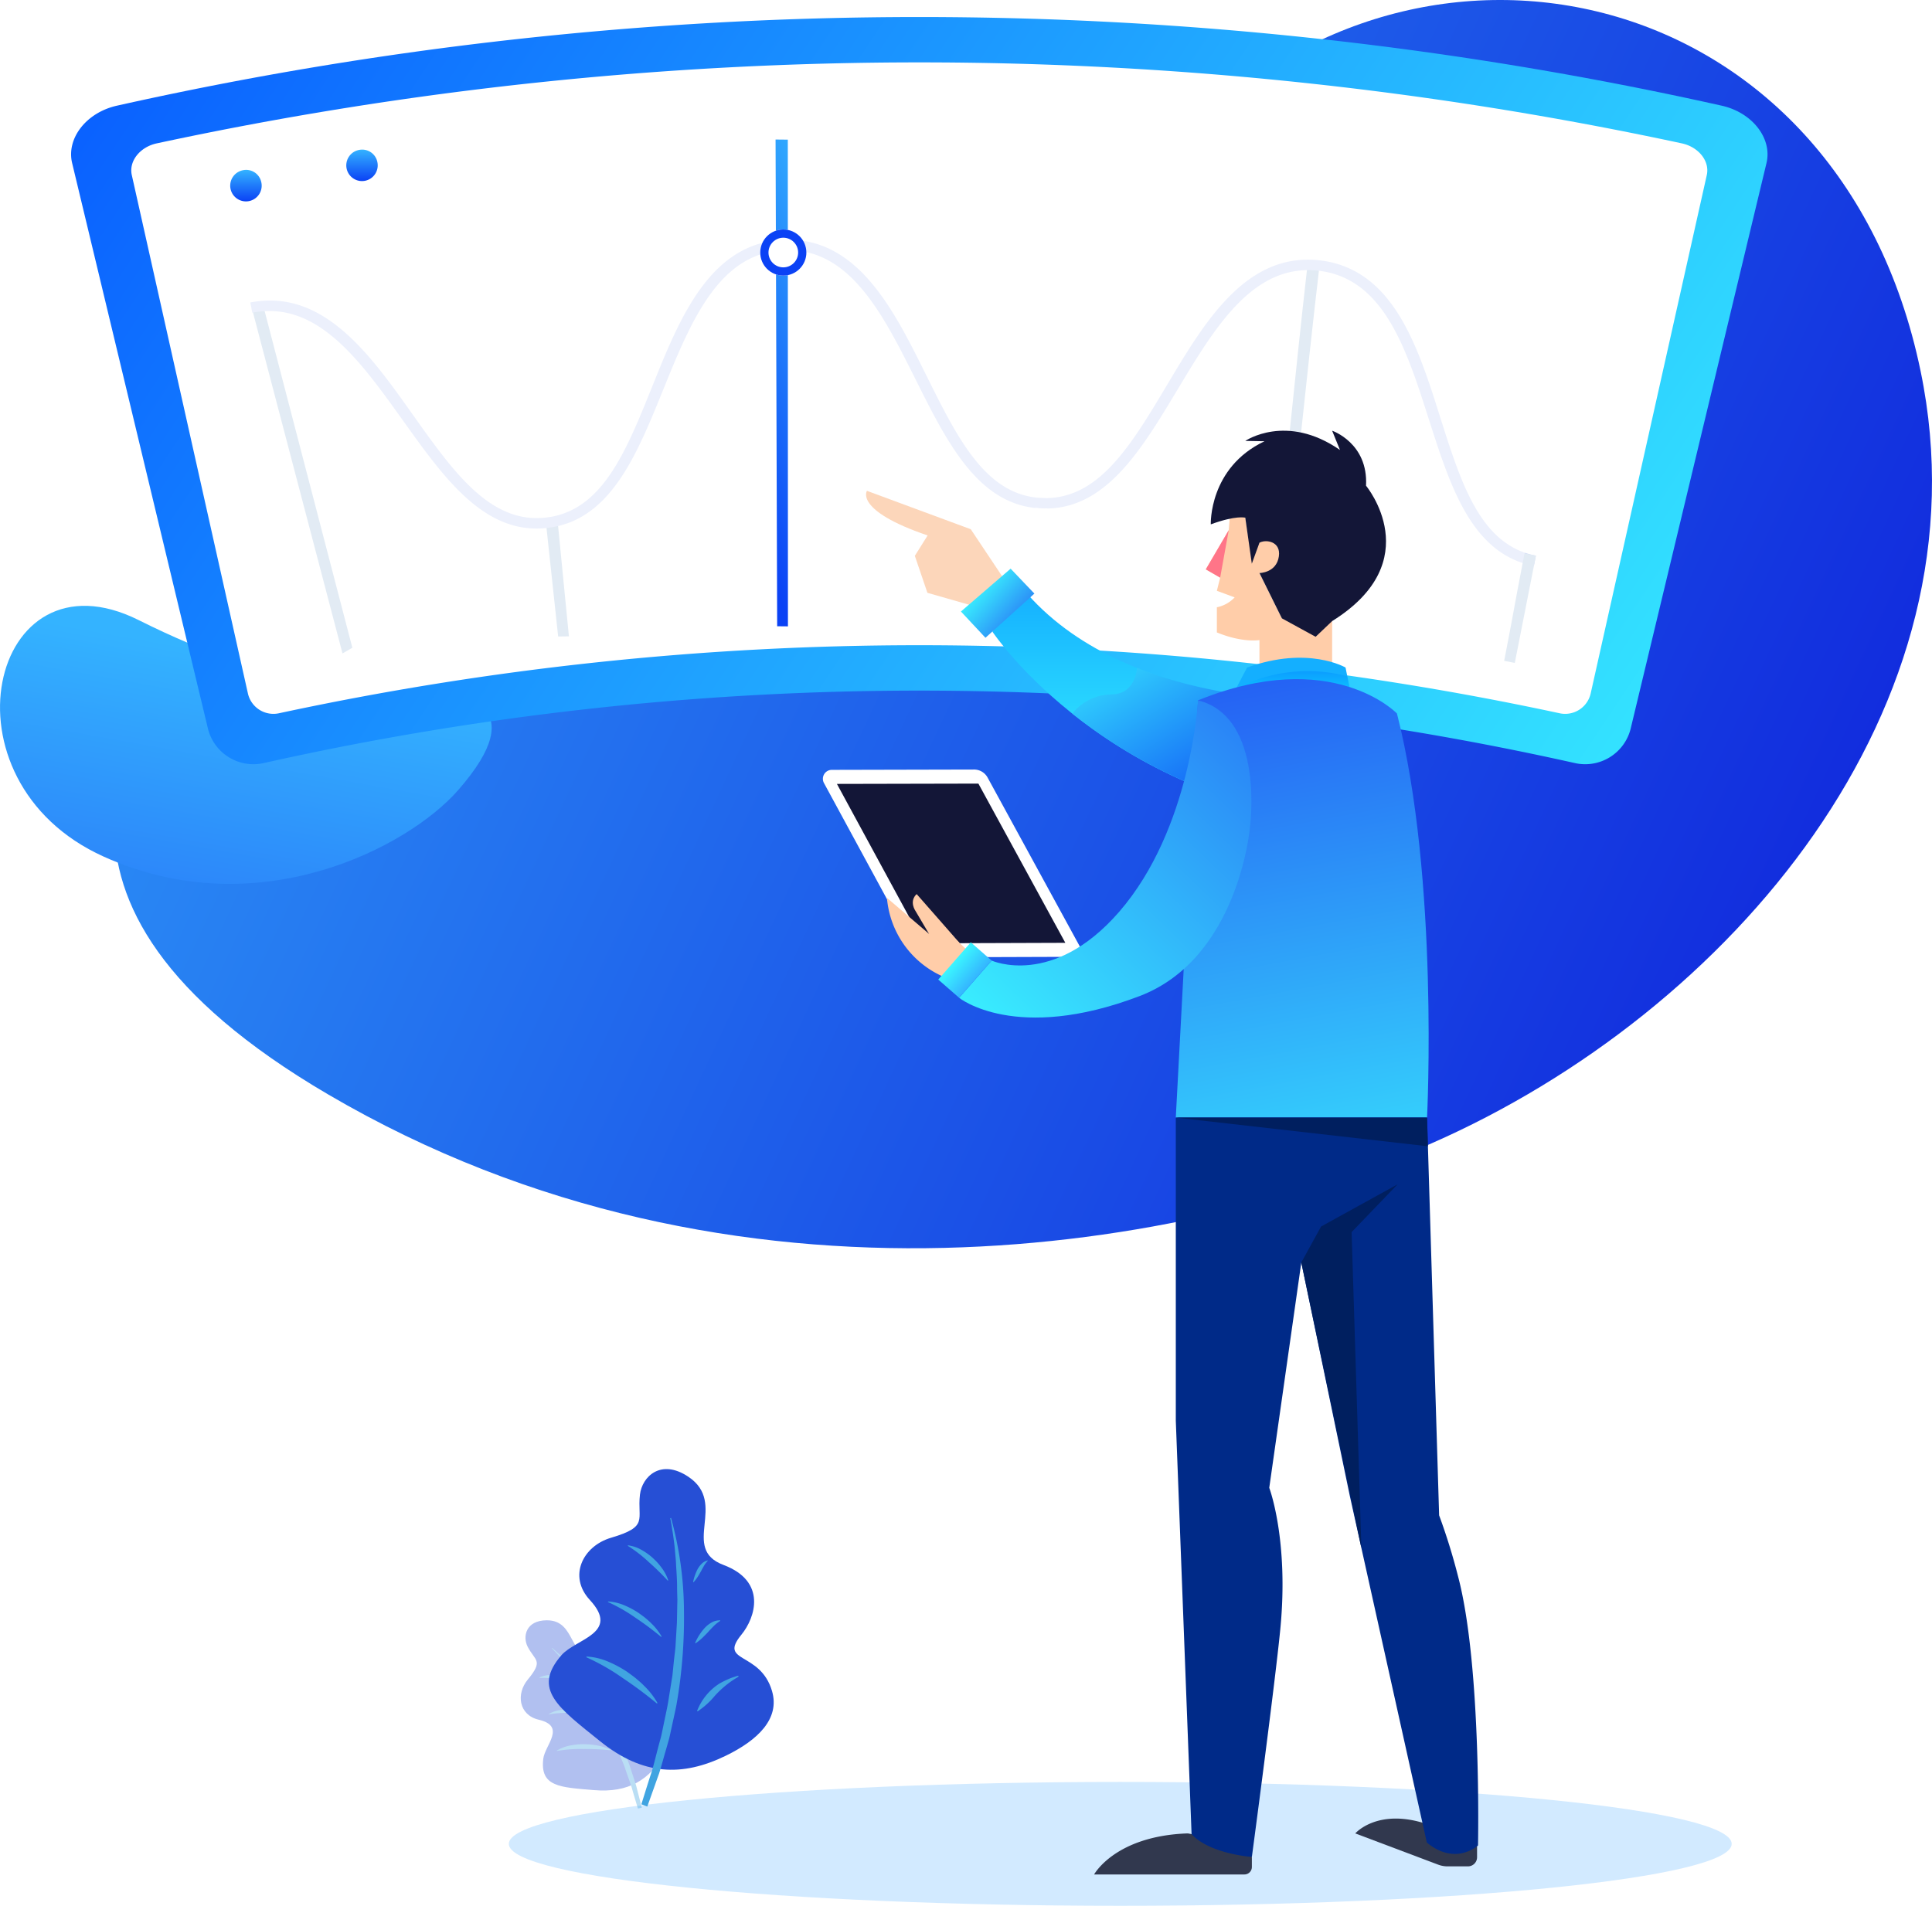 <svg xmlns="http://www.w3.org/2000/svg" xmlns:xlink="http://www.w3.org/1999/xlink" width="586.411" height="578.609" viewBox="0 0 586.411 578.609">
  <defs>
    <linearGradient id="linear-gradient" x1="-0.273" y1="0.193" x2="1.2" y2="0.723" gradientUnits="objectBoundingBox">
      <stop offset="0" stop-color="#34b3ff"/>
      <stop offset="1" stop-color="#0a0ed6"/>
    </linearGradient>
    <linearGradient id="linear-gradient-2" x1="0.602" y1="0.314" x2="0.248" y2="1.578" gradientUnits="objectBoundingBox">
      <stop offset="0" stop-color="#34b3ff"/>
      <stop offset="1" stop-color="#2354f3"/>
    </linearGradient>
    <linearGradient id="linear-gradient-3" x1="-0.268" y1="0.105" x2="1.26" y2="0.554" gradientUnits="objectBoundingBox">
      <stop offset="0" stop-color="#0042ff"/>
      <stop offset="1" stop-color="#3bfaff"/>
    </linearGradient>
    <linearGradient id="linear-gradient-4" x1="0.672" y1="-0.159" x2="0.5" y2="1" gradientUnits="objectBoundingBox">
      <stop offset="0" stop-color="#34b3ff"/>
      <stop offset="1" stop-color="#0b42f5"/>
    </linearGradient>
    <linearGradient id="linear-gradient-5" x1="0.5" y1="0" xlink:href="#linear-gradient-4"/>
    <filter id="Ellipse_25" x="221.753" y="60.675" width="32" height="32" filterUnits="userSpaceOnUse">
      <feOffset dy="3" input="SourceAlpha"/>
      <feGaussianBlur stdDeviation="3" result="blur"/>
      <feFlood flood-opacity="0.161"/>
      <feComposite operator="in" in2="blur"/>
      <feComposite in="SourceGraphic"/>
    </filter>
    <linearGradient id="linear-gradient-8" x1="0.5" x2="0.5" y2="1" gradientUnits="objectBoundingBox">
      <stop offset="0" stop-color="#14afff"/>
      <stop offset="1" stop-color="#3bfaff"/>
    </linearGradient>
    <linearGradient id="linear-gradient-9" x1="-0.324" x2="0.968" y2="1.128" gradientUnits="objectBoundingBox">
      <stop offset="0" stop-color="#3bfaff"/>
      <stop offset="1" stop-color="#0b42f5"/>
    </linearGradient>
    <linearGradient id="linear-gradient-10" x1="0.236" y1="0.178" x2="1.093" y2="0.904" gradientUnits="objectBoundingBox">
      <stop offset="0" stop-color="#3bfaff"/>
      <stop offset="1" stop-color="#2354f3"/>
    </linearGradient>
    <linearGradient id="linear-gradient-11" x1="-394.891" y1="1" x2="-394.891" gradientUnits="objectBoundingBox">
      <stop offset="0" stop-color="#00dfff"/>
      <stop offset="0.251" stop-color="#0cf"/>
      <stop offset="0.755" stop-color="#009bff"/>
      <stop offset="1" stop-color="#0082ff"/>
    </linearGradient>
    <linearGradient id="linear-gradient-12" x1="0.623" y1="1.441" x2="0.467" y2="-0.067" xlink:href="#linear-gradient-10"/>
    <linearGradient id="linear-gradient-13" x1="1.313" y1="-0.295" x2="0.079" y2="1.133" gradientUnits="objectBoundingBox">
      <stop offset="0" stop-color="#2354f3"/>
      <stop offset="1" stop-color="#3bfaff"/>
    </linearGradient>
    <linearGradient id="linear-gradient-14" x1="1.029" y1="0.481" x2="-0.047" y2="0.508" gradientUnits="objectBoundingBox">
      <stop offset="0" stop-color="#34b3ff"/>
      <stop offset="1" stop-color="#3bfaff"/>
    </linearGradient>
  </defs>
  <g id="Analysis_illustration" data-name="Analysis illustration" transform="translate(-292.247 -2138.325)">
    <g id="Group_223" data-name="Group 223" transform="translate(-1406.768 1504.512)">
      <path id="Path_282" data-name="Path 282" d="M2035.425,578.224c-63.209,66.3-144.436,126.489-250.142,145.606-51.9,9.384-74.956,34.128-75.334,62.524-.323,24.195,14.062,52.7,64.868,82.489,124.142,72.8,262.844,46.582,334.977,14.893,90.518-39.766,169.6-132.334,148.438-234.479C2233.521,530,2106.258,503.937,2035.425,578.224Z" transform="translate(23.729 97.204)" fill="url(#linear-gradient)"/>
      <path id="Path_283" data-name="Path 283" d="M1831.72,621.222c-23.307-.92-49.116-1.522-90.6-22.273-45.031-22.52-61.795,48.738-10.6,71.81,46.648,21.023,92.247-2.689,107.565-20.2C1861.062,624.3,1838.884,621.5,1831.72,621.222Z" transform="translate(0 223.138)" fill="url(#linear-gradient-2)"/>
      <g id="Group_218" data-name="Group 218" transform="translate(1720.589 638.984)">
        <path id="Path_289" data-name="Path 289" d="M2162.164,764.721a910.939,910.939,0,0,0-397.785,0,14.229,14.229,0,0,1-17-10.355q-20.617-85.885-41.235-171.761c-1.817-7.475,4.253-15.366,13.59-17.452a1115.4,1115.4,0,0,1,487.088,0c9.334,2.087,15.407,9.977,13.59,17.452q-20.618,85.88-41.238,171.761a14.227,14.227,0,0,1-17,10.355" transform="translate(-1705.818 -538.24)" fill="url(#linear-gradient-3)"/>
        <path id="Path_290" data-name="Path 290" d="M1747.012,734.3q-17.64-78.759-35.275-157.521c-.945-4.183,2.451-8.512,7.592-9.616a1101.619,1101.619,0,0,1,462.869,0c5.141,1.1,8.537,5.432,7.592,9.616q-17.635,78.759-35.273,157.521a7.939,7.939,0,0,1-9.495,5.867,924.635,924.635,0,0,0-388.518,0,7.939,7.939,0,0,1-9.492-5.867" transform="translate(-1693.309 -528.809)" fill="#fff"/>
        <path id="Path_291" data-name="Path 291" d="M1806.215,554.737q-2.559,73.839-5.119,147.683c-1.088-.052-2.179-.1-3.267-.147,1.554-49.234,4.672-147.7,4.672-147.7s2.474.107,3.713.166" transform="translate(-1606.928 -454.139) rotate(-2)" fill="url(#linear-gradient-4)"/>
        <path id="Path_292" data-name="Path 292" d="M1730.027,582.593q5.285,53.943,10.577,107.885-1.617.609-3.225,1.236-5.385-53.905-10.77-107.811C1727.747,583.461,1728.885,583.03,1730.027,582.593Z" transform="translate(-1741.816 -218.203) rotate(-9)" fill="#e2ebf4"/>
        <path id="Path_294" data-name="Path 294" d="M1777.578,565.418c1.1,10.887,2.195,22.775,3.3,33.662q-1.637.021-3.267.046c-1.205-10.886-2.407-22.773-3.609-33.659Z" transform="translate(-1629.772 -411.053)" fill="#e2ebf4"/>
        <path id="Path_295" data-name="Path 295" d="M1835.729,557.659c-4,34.01-8,75.017-12,109.028-1.085-.127-2.173-.254-3.255-.377,3.878-34.023,7.761-75.046,11.639-109.069Q1833.924,557.445,1835.729,557.659Z" transform="translate(-1456.844 -481.783)" fill="#e2ebf4"/>
        <path id="Union_4" data-name="Union 4" d="M1822.268,4292.055c-6.685-20.944-13.727-40.845-32.806-43.113a27.815,27.815,0,0,0-3.158-.181c-17.218,0-27.987,16.8-38.662,34.581-11.107,18.42-21.826,37.471-40.569,37.791,0-.016,0-.034,0-.051a17.56,17.56,0,0,1-3.307-.168,7.533,7.533,0,0,1-.03-1L1703.7,4321c-18.613-1.807-27.811-21.6-37.451-40.79-9.642-19.29-19.457-37.534-37.934-37.534-.352,0-.7.005-1.066.019-19.167.792-27.7,20.091-35.957,40.455-7.884,19.333-15.308,39.192-32.65,43.293q-.18-1.594-.361-3.185c15.248-3.9,21.953-22,29.7-41.15,8.21-20.439,17.516-41.685,39.148-42.582.413-.016.821-.023,1.224-.023,20.828,0,31.528,20.05,41.124,39.408,9.518,19.092,17.843,37.15,34.344,38.91,0,0,0,.005,0,.009l3.382.162c0-.011,0-.022,0-.034,16.644-.434,26.351-17.824,37.328-36.154,10.627-17.833,22.323-36.221,41.659-36.224a31.974,31.974,0,0,1,3.645.212c21.53,2.563,29.2,24.465,35.833,45.482,6.257,19.653,11.557,38.181,26.436,43.3-.2,1.047-.4,2.1-.609,3.146C1834.541,4332.246,1828.655,4311.905,1822.268,4292.055Zm33.129,43.4c-.064.312-.124.622-.184.935C1855.273,4336.074,1855.333,4335.764,1855.4,4335.452Zm-345.12-42.78c-11.573-16.2-23.158-31.5-39.291-31.5a26.982,26.982,0,0,0-5.195.514c-.2-1.038-.409-2.075-.612-3.111a31.078,31.078,0,0,1,5.981-.593c18.052,0,30.591,16.672,42.11,32.916,12.083,16.967,22.9,33.139,38.85,33.139a24.486,24.486,0,0,0,2.816-.166l.091-.01a24.315,24.315,0,0,0,3.251-.6q.181,1.594.361,3.185a28.044,28.044,0,0,1-3.241.564l-.092.009h0a27.649,27.649,0,0,1-3.244.194C1534.271,4327.21,1522.439,4309.631,1510.277,4292.672Zm44.78,32.215-.12-1.021Z" transform="translate(-1410.788 -4171.917)" fill="#ecf0fc"/>
        <path id="Path_300" data-name="Path 300" d="M1845.388,589.528c-.2,1.047-.4,2.1-.608,3.146a28.43,28.43,0,0,0,3.288.844c.143-.726.286-1.449.432-2.176.06-.314.12-.625.184-.936a24.059,24.059,0,0,1-3.3-.878" transform="translate(-1404.075 -426.872)" fill="#d2dcf7"/>
        <path id="Path_301" data-name="Path 301" d="M1730.5,556.587a4.776,4.776,0,1,1-5.55-3.622A4.688,4.688,0,0,1,1730.5,556.587Z" transform="translate(-1672.767 -506.459)" fill="url(#linear-gradient-5)"/>
        <path id="Path_302" data-name="Path 302" d="M1736.055,555.644a4.773,4.773,0,1,1-5.49-3.71A4.688,4.688,0,0,1,1736.055,555.644Z" transform="translate(-1660.717 -508.668)" fill="url(#linear-gradient-5)"/>
        <path id="Path_303" data-name="Path 303" d="M1741.624,554.8a4.769,4.769,0,1,1-5.426-3.8A4.691,4.691,0,0,1,1741.624,554.8Z" transform="translate(-1648.64 -510.678)" fill="url(#linear-gradient-5)"/>
        <path id="Path_296" data-name="Path 296" d="M1852.608,614.526c-4.456,22.666-1.954,9.9-6.41,32.567q-1.613-.319-3.222-.628c4.374-22.682,1.793-9.929,6.169-32.614" transform="translate(-1407.992 -451)" fill="#e2ebf4"/>
        <g transform="matrix(1, 0, 0, 1, -21.57, -5.17)" filter="url(#Ellipse_25)">
          <g id="Ellipse_25-2" data-name="Ellipse 25" transform="translate(230.75 66.67)" fill="#fff" stroke="#0b42f5" stroke-width="2.5">
            <circle cx="7" cy="7" r="7" stroke="none"/>
            <circle cx="7" cy="7" r="5.75" fill="none"/>
          </g>
        </g>
      </g>
      <g id="Group_222" data-name="Group 222" transform="translate(1948.783 764.584)">
        <g id="Group_219" data-name="Group 219" transform="translate(13.099 18.24)">
          <path id="Path_304" data-name="Path 304" d="M1898.105,626.912s-63.647,3.891-95.047-34.007l-9.063,13.234s35.146,53.023,112.484,58.6C1906.479,664.741,1911.6,644.127,1898.105,626.912Z" transform="translate(-1755.644 -563.379)" fill="url(#linear-gradient-8)"/>
          <path id="Path_305" data-name="Path 305" d="M1801.641,614.446a154.14,154.14,0,0,0,38.444,22.368l28.036-8.208-.765-18.432c-11.731-.672-29.158-2.9-46.1-9.635,0,0-.266,8.072-7.834,8.072A15.416,15.416,0,0,0,1801.641,614.446Z" transform="translate(-1739.039 -546.803)" fill="url(#linear-gradient-9)"/>
          <path id="Path_306" data-name="Path 306" d="M1843.293,640.169l3.469-36.541-29.123,30.829A163.991,163.991,0,0,0,1843.293,640.169Z" transform="translate(-1704.3 -540.095)" fill="#ffb500"/>
          <path id="Path_307" data-name="Path 307" d="M1823.176,609.487l-9.492-14.227L1782.173,583.6s-3.968,5.915,18.42,13.551l-3.885,6.191,3.822,11.224,12.584,3.6,2.062,3.346Z" transform="translate(-1781.901 -583.595)" fill="#fcd6ba"/>
          <path id="Path_308" data-name="Path 308" d="M1790.983,604.057l15.082-13.008,7.214,7.565-14.854,13.413Z" transform="translate(-1762.181 -567.409)" fill="url(#linear-gradient-10)"/>
        </g>
        <g id="Group_221" data-name="Group 221" transform="translate(0 13.274)">
          <path id="Path_309" data-name="Path 309" d="M1827.765,612.715l29.7,54.412-50.654.171L1778.1,614.38a2.711,2.711,0,0,1,2.378-4.005l43.169-.1A4.673,4.673,0,0,1,1827.765,612.715Z" transform="translate(-1777.772 -520.687)" fill="#fff"/>
          <path id="Path_310" data-name="Path 310" d="M1822.054,611.625l26.387,48.34-43.068.146-26.258-48.393Z" transform="translate(-1774.854 -517.765)" fill="#131637"/>
          <path id="Path_311" data-name="Path 311" d="M2170.953,726.107c0,10.384-83.1,18.8-185.6,18.8s-185.577-8.42-185.577-18.8,83.087-18.8,185.577-18.8S2170.953,715.721,2170.953,726.107Z" transform="translate(-1895.106 -310.347)" fill="#d2eaff"/>
          <g id="Group_220" data-name="Group 220" transform="translate(19.444)">
            <path id="Path_312" data-name="Path 312" d="M1816.321,592.991l-.844,5.561,5.209.566,2-3.8Z" transform="translate(-1715.341 -558.226)" fill="#fff"/>
            <path id="Path_313" data-name="Path 313" d="M1830.707,633.855v-8.347s-5.049.929-12.93-2.318v-7.637a10.158,10.158,0,0,0,5.4-3l-5.4-2,1-4-4.361-2.515,6.958-11.88.6-7,4.4,3,2,12.8,2.331-5s4.142-2.258,5.667,1.8a5.439,5.439,0,0,1-5.667,7.4l6.81,13.758,15.251.837v14.1Z" transform="translate(-1717.64 -575.228)" fill="#ffcda9"/>
            <path id="Path_314" data-name="Path 314" d="M1854.847,585.457c-18.077,1.2-25.017-2.718-30.563-3.428-1.716,10.244,2.236,6.727-6.086,13.13l1.982,13.961,2.322-6.359c1.992-1.11,6.539-.409,5.889,4.135-.72,5.039-5.889,5.062-5.889,5.062l6.809,13.758,10.237,5.6,5.015-4.767c29.291-18.255,10.285-41.1,10.285-41.1Z" transform="translate(-1709.434 -582.029)" fill="#131637"/>
            <path id="Path_315" data-name="Path 315" d="M1851.22,602.555s-11.322-6.7-29.894,0L1817,610.817l35.51-1.839Z" transform="translate(-1712.024 -543.929)" fill="#14afff"/>
            <path id="Path_316" data-name="Path 316" d="M1817.309,606.173a47.24,47.24,0,0,1,33.783-3.768l.761,3.78-22.394,1.161-12.15-1.174Z" transform="translate(-1711.362 -541.137)" opacity="0.4" fill="url(#linear-gradient-11)"/>
            <path id="Path_317" data-name="Path 317" d="M1821.378,587.368l-2.6,14.4-4.359-2.515Z" transform="translate(-1717.64 -570.436)" fill="#ff7588"/>
            <path id="Path_318" data-name="Path 318" d="M1878.672,612.055s-19.669-20.526-60.381-3.99l-6.745,126.676h76.263S1891.475,662.248,1878.672,612.055Z" transform="translate(-1723.875 -539.48)" fill="url(#linear-gradient-12)"/>
            <path id="Path_319" data-name="Path 319" d="M1808.95,639.119l-12.022-11.484-.239,5.864L1783.9,622.564a28.725,28.725,0,0,0,18.106,24.344Z" transform="translate(-1783.902 -494.011)" fill="#ffcda9"/>
            <path id="Path_320" data-name="Path 320" d="M1800.558,637.036l-6.5-7.418-6.508-7.415s-2.16,1.665-.621,4.678l4.37,7.4" transform="translate(-1778.526 -494.795)" fill="#ffcda9"/>
            <path id="Path_321" data-name="Path 321" d="M1863.318,603.655s-2,38.936-23.947,64.215c-20.119,23.174-38.685,14.795-38.685,14.795l-9.875,11.3s17.09,13.824,54.735-.51c30.018-11.43,33.5-50.939,33.5-50.939S1883.806,608.745,1863.318,603.655Z" transform="translate(-1768.902 -535.07)" fill="url(#linear-gradient-13)"/>
            <rect id="Rectangle_108" data-name="Rectangle 108" width="8.419" height="15.006" transform="translate(25.445 142.053) rotate(41.153)" fill="url(#linear-gradient-14)"/>
            <path id="Path_322" data-name="Path 322" d="M1851.611,719.279v3.048a2.261,2.261,0,0,1-2.261,2.261h-45.621s6.352-11.718,28.451-12.464A61.433,61.433,0,0,1,1851.611,719.279Z" transform="translate(-1740.849 -299.539)" fill="#31384e"/>
            <path id="Path_323" data-name="Path 323" d="M1865.69,717.918v4.529a2.766,2.766,0,0,1-2.765,2.766h-6.175a8.092,8.092,0,0,1-2.865-.52l-25.162-9.485s6.743-7.824,21.715-2.845Z" transform="translate(-1686.575 -302.622)" fill="#31384e"/>
            <path id="Path_324" data-name="Path 324" d="M1887.809,643.6l3.666,120.755a186.02,186.02,0,0,1,5.766,18.607c7.192,27.293,6.035,81.607,6.035,81.607s-6.774,6.362-15.536-.872L1864.366,758.46l-14.722-70.872L1839.915,756s6,15.79,3.349,42.944c-1.652,16.938-8.626,69.13-8.626,69.13s-12.86-.923-18.3-6.926l-4.789-125.534V643.6Z" transform="translate(-1723.875 -448.337)" fill="#002a88"/>
            <path id="Path_325" data-name="Path 325" d="M1823.559,673.712l6-10.918,23.221-12.806-13.952,14.5,2.967,95.9Z" transform="translate(-1697.791 -434.462)" fill="#001f5f"/>
            <path id="Path_326" data-name="Path 326" d="M1811.547,643.6l76.525,8.705-.264-8.705Z" transform="translate(-1723.875 -448.336)" fill="#001f5f"/>
          </g>
        </g>
        <path id="Path_327" data-name="Path 327" d="M1825.369,604.247s-2.817-.8-10.472,2.023c0,0-.625-17.218,16.314-25.232l-5.842-.1s12.429-8.547,28.74,2.743l-2.375-5.842s10.976,3.72,10.285,16.7c-7.91,7.964-19.368,6.5-19.368,6.5Z" transform="translate(-1697.162 -577.844)" fill="#131637"/>
      </g>
    </g>
    <g id="Group_226" data-name="Group 226" transform="translate(997.43 -13.725) rotate(22)">
      <g id="Group_225" data-name="Group 225" transform="matrix(0.829, -0.559, 0.559, 0.829, 3146.09, 7142.499)" opacity="0.36">
        <path id="Path_244" data-name="Path 244" d="M9.55.026C3.172-.4,1.838,4.468,3.2,7.634c1.933,4.486,4.608,4.408-.663,9.952-3.89,4.09-3.489,10.532,2.454,12.381,8.307,2.584,1.37,7.8.572,11.914-1.646,8.5,4.525,9,14.693,10.585,10.439,1.626,17.088-1.989,22.26-9.626,3.82-5.638,5.525-11.374,1.49-15.221-5.8-5.524-11.643.584-10.493-6.43.689-4.2-.868-11.336-9.68-9.872S18.737.639,9.55.026Z" transform="translate(298.525 -5208.703) rotate(8)" fill="#264fd5"/>
        <path id="Path_245" data-name="Path 245" d="M23.865,50.271l-.408-2.224L22.642,43.6c-.325-1.472-.721-2.927-1.08-4.392l-.55-2.193c-.2-.727-.449-1.439-.671-2.159-.465-1.434-.9-2.879-1.391-4.3a96.352,96.352,0,0,0-7.757-16.316A68,68,0,0,0,.109,0L0,.125q.754.837,1.447,1.73c.484.571.94,1.168,1.393,1.764s.9,1.2,1.323,1.814.876,1.209,1.265,1.85c.818,1.249,1.666,2.471,2.4,3.768.378.641.773,1.27,1.162,1.9l1.078,1.953,1.072,1.951.995,1.992,1,1.99c.334.662.6,1.357.9,2.034.289.683.6,1.354.9,2.031l.457,1.013c.144.341.267.691.4,1.037L17.39,31.11c.5,1.4.937,2.815,1.409,4.222.225.706.481,1.4.682,2.119s.371,1.437.574,2.151c.387,1.434.816,2.859,1.171,4.3.3,1.457.619,2.91.948,4.364l.49,2.184" transform="translate(307.736 -5198.793) rotate(8)" fill="#40a4e1"/>
        <path id="Path_246" data-name="Path 246" d="M12.249,1.741A11.039,11.039,0,0,0,9.3.548C8.8.4,8.282.319,7.769.218,7.254.136,6.733.09,6.215.033a16.17,16.17,0,0,0-3.146.1A9.2,9.2,0,0,0,0,1.05l.014.109a31.617,31.617,0,0,1,6.121-.025,59.215,59.215,0,0,1,6.094.716Z" transform="translate(302.805 -5180.42) rotate(8)" fill="#40a4e1"/>
        <path id="Path_247" data-name="Path 247" d="M10.037,2.5A8.14,8.14,0,0,0,7.769,1.062,11.663,11.663,0,0,0,6.545.589C6.129.458,5.7.359,5.28.25A12.237,12.237,0,0,0,2.656,0,7,7,0,0,0,0,.538V.649a26.222,26.222,0,0,1,5.052.682A49.353,49.353,0,0,1,10,2.6Z" transform="translate(302.237 -5191.343) rotate(8)" fill="#40a4e1"/>
        <path id="Path_248" data-name="Path 248" d="M.178,6.177A8.651,8.651,0,0,0,.817,4.524C.968,4,1.1,3.5,1.209,3.014c.032-.252.111-.48.16-.717l.08-.353A2.911,2.911,0,0,0,1.542,1.6,7.588,7.588,0,0,1,2.13.089L2.083,0A3.152,3.152,0,0,0,.85,1.186a5.445,5.445,0,0,0-.627,1.6,10.372,10.372,0,0,0-.145,3.4Z" transform="translate(321.903 -5184.373) rotate(8)" fill="#40a4e1"/>
        <path id="Path_249" data-name="Path 249" d="M16.239,2.308a14.624,14.624,0,0,0-3.91-1.58c-.667-.2-1.35-.3-2.03-.439C9.616.181,8.927.119,8.238.043A21.638,21.638,0,0,0,4.069.169,12.23,12.23,0,0,0,0,1.391l.019.145A41.868,41.868,0,0,1,8.134,1.5a78.846,78.846,0,0,1,8.077.948Z" transform="translate(302.974 -5169.412) rotate(8)" fill="#40a4e1"/>
        <path id="Path_251" data-name="Path 251" d="M.569,4.987A6.348,6.348,0,0,0,.753,3.634c.025-.423.011-.825.013-1.213C.743,2.031.741,1.656.741,1.287A4.842,4.842,0,0,1,.892.057L.842,0a2.37,2.37,0,0,0-.68,1.126A4.327,4.327,0,0,0,0,2.437,9.436,9.436,0,0,0,.5,5.011Z" transform="translate(316.592 -5193.962) rotate(8)" fill="#40a4e1"/>
        <path id="Path_250" data-name="Path 250" d="M.243,9.8A15.388,15.388,0,0,0,1.609,5.557,18.894,18.894,0,0,1,3.027,1.4Q3.282.879,3.573.376c.1-.179.2-.5-.061-.323a2.681,2.681,0,0,0-.4.423c-.228.254-.467.508-.672.782A18.349,18.349,0,0,0,1.2,3.086,10.871,10.871,0,0,0,.109,9.815Z" transform="translate(327.617 -5176.012) rotate(8)" fill="#40a4e1"/>
      </g>
      <g id="Group_224" data-name="Group 224" transform="translate(196.283 7803.512)">
        <path id="Path_244-2" data-name="Path 244" d="M15.1.041C5.016-.632,2.906,7.065,5.064,12.073c3.057,7.094,7.287,6.971-1.049,15.739C-2.138,34.281-1.5,44.469,7.9,47.391c13.138,4.087,2.167,12.33.905,18.842-2.6,13.449,7.156,14.236,23.236,16.74,16.509,2.571,27.024-3.146,35.2-15.224,6.041-8.917,8.738-17.987,2.356-24.071C60.431,34.942,51.183,44.6,53,33.509c1.089-6.639-1.373-17.928-15.308-15.613S29.633,1.011,15.1.041Z" transform="translate(302.802 -5208.703) rotate(8)" fill="#264fd5"/>
        <path id="Path_245-2" data-name="Path 245" d="M37.742,79.5,37.1,75.985l-1.29-7.034C35.294,66.624,34.666,64.322,34.1,62l-.87-3.469c-.314-1.15-.71-2.276-1.062-3.414-.735-2.268-1.425-4.554-2.2-6.807A152.378,152.378,0,0,0,17.7,22.511,107.548,107.548,0,0,0,.172,0L0,.2Q1.192,1.522,2.289,2.933c.766.9,1.487,1.846,2.2,2.789.734.928,1.419,1.894,2.092,2.869s1.385,1.911,2,2.925c1.294,1.975,2.635,3.908,3.8,5.959.6,1.014,1.223,2.009,1.837,3.01l1.705,3.089,1.7,3.086L19.2,29.812l1.575,3.147C21.3,34,21.722,35.1,22.2,36.175c.457,1.08.952,2.142,1.43,3.212l.722,1.6c.228.539.423,1.093.637,1.64L27.5,49.2c.783,2.211,1.482,4.451,2.228,6.677.357,1.116.76,2.221,1.079,3.351.3,1.136.588,2.273.908,3.4.612,2.268,1.29,4.521,1.852,6.806.468,2.3.979,4.6,1.5,6.9l.774,3.454" transform="translate(317.369 -5193.03) rotate(8)" fill="#40a4e1"/>
        <path id="Path_246-2" data-name="Path 246" d="M19.372,2.754A17.458,17.458,0,0,0,14.708.867c-.8-.239-1.61-.362-2.422-.523-.814-.13-1.638-.2-2.457-.292A25.573,25.573,0,0,0,4.853.2,14.555,14.555,0,0,0,0,1.661l.022.172A50,50,0,0,1,9.7,1.793,93.647,93.647,0,0,1,19.34,2.925Z" transform="translate(309.571 -5163.974) rotate(8)" fill="#40a4e1"/>
        <path id="Path_247-2" data-name="Path 247" d="M15.874,3.952A12.874,12.874,0,0,0,12.286,1.68,18.445,18.445,0,0,0,10.351.932C9.693.724,9.021.567,8.351.4A19.353,19.353,0,0,0,4.2.007,11.067,11.067,0,0,0,0,.851v.175A41.47,41.47,0,0,1,7.99,2.105a78.05,78.05,0,0,1,7.828,2.012Z" transform="translate(308.673 -5181.248) rotate(8)" fill="#40a4e1"/>
        <path id="Path_248-2" data-name="Path 248" d="M.282,9.769A13.681,13.681,0,0,0,1.293,7.155c.238-.83.446-1.623.619-2.388.05-.4.175-.759.253-1.135l.127-.559a4.6,4.6,0,0,0,.147-.547A12,12,0,0,1,3.369.141L3.294,0a4.985,4.985,0,0,0-1.95,1.876A8.611,8.611,0,0,0,.352,4.4a16.4,16.4,0,0,0-.23,5.382Z" transform="translate(339.773 -5170.225) rotate(8)" fill="#40a4e1"/>
        <path id="Path_249-2" data-name="Path 249" d="M25.682,3.65a23.127,23.127,0,0,0-6.184-2.5c-1.056-.318-2.136-.48-3.21-.694-1.08-.171-2.17-.27-3.259-.389a34.221,34.221,0,0,0-6.594.2A19.342,19.342,0,0,0,0,2.2l.03.23a66.213,66.213,0,0,1,12.834-.052,124.694,124.694,0,0,1,12.773,1.5Z" transform="translate(309.837 -5146.564) rotate(8)" fill="#40a4e1"/>
        <path id="Path_251-2" data-name="Path 251" d="M.9,7.888a10.039,10.039,0,0,0,.292-2.141c.039-.669.017-1.3.021-1.919-.037-.616-.04-1.209-.04-1.792A7.658,7.658,0,0,1,1.41.091L1.331,0A3.749,3.749,0,0,0,.255,1.78,6.843,6.843,0,0,0,0,3.854,14.922,14.922,0,0,0,.784,7.925Z" transform="translate(331.374 -5185.391) rotate(8)" fill="#40a4e1"/>
        <path id="Path_250-2" data-name="Path 250" d="M.384,15.5a24.336,24.336,0,0,0,2.16-6.711A29.88,29.88,0,0,1,4.788,2.215q.4-.825.862-1.621c.163-.283.322-.8-.1-.511a4.24,4.24,0,0,0-.632.669c-.36.4-.739.8-1.063,1.237A29.019,29.019,0,0,0,1.9,4.88,17.192,17.192,0,0,0,.173,15.523Z" transform="translate(348.81 -5157.003) rotate(8)" fill="#40a4e1"/>
      </g>
    </g>
  </g>
</svg>

